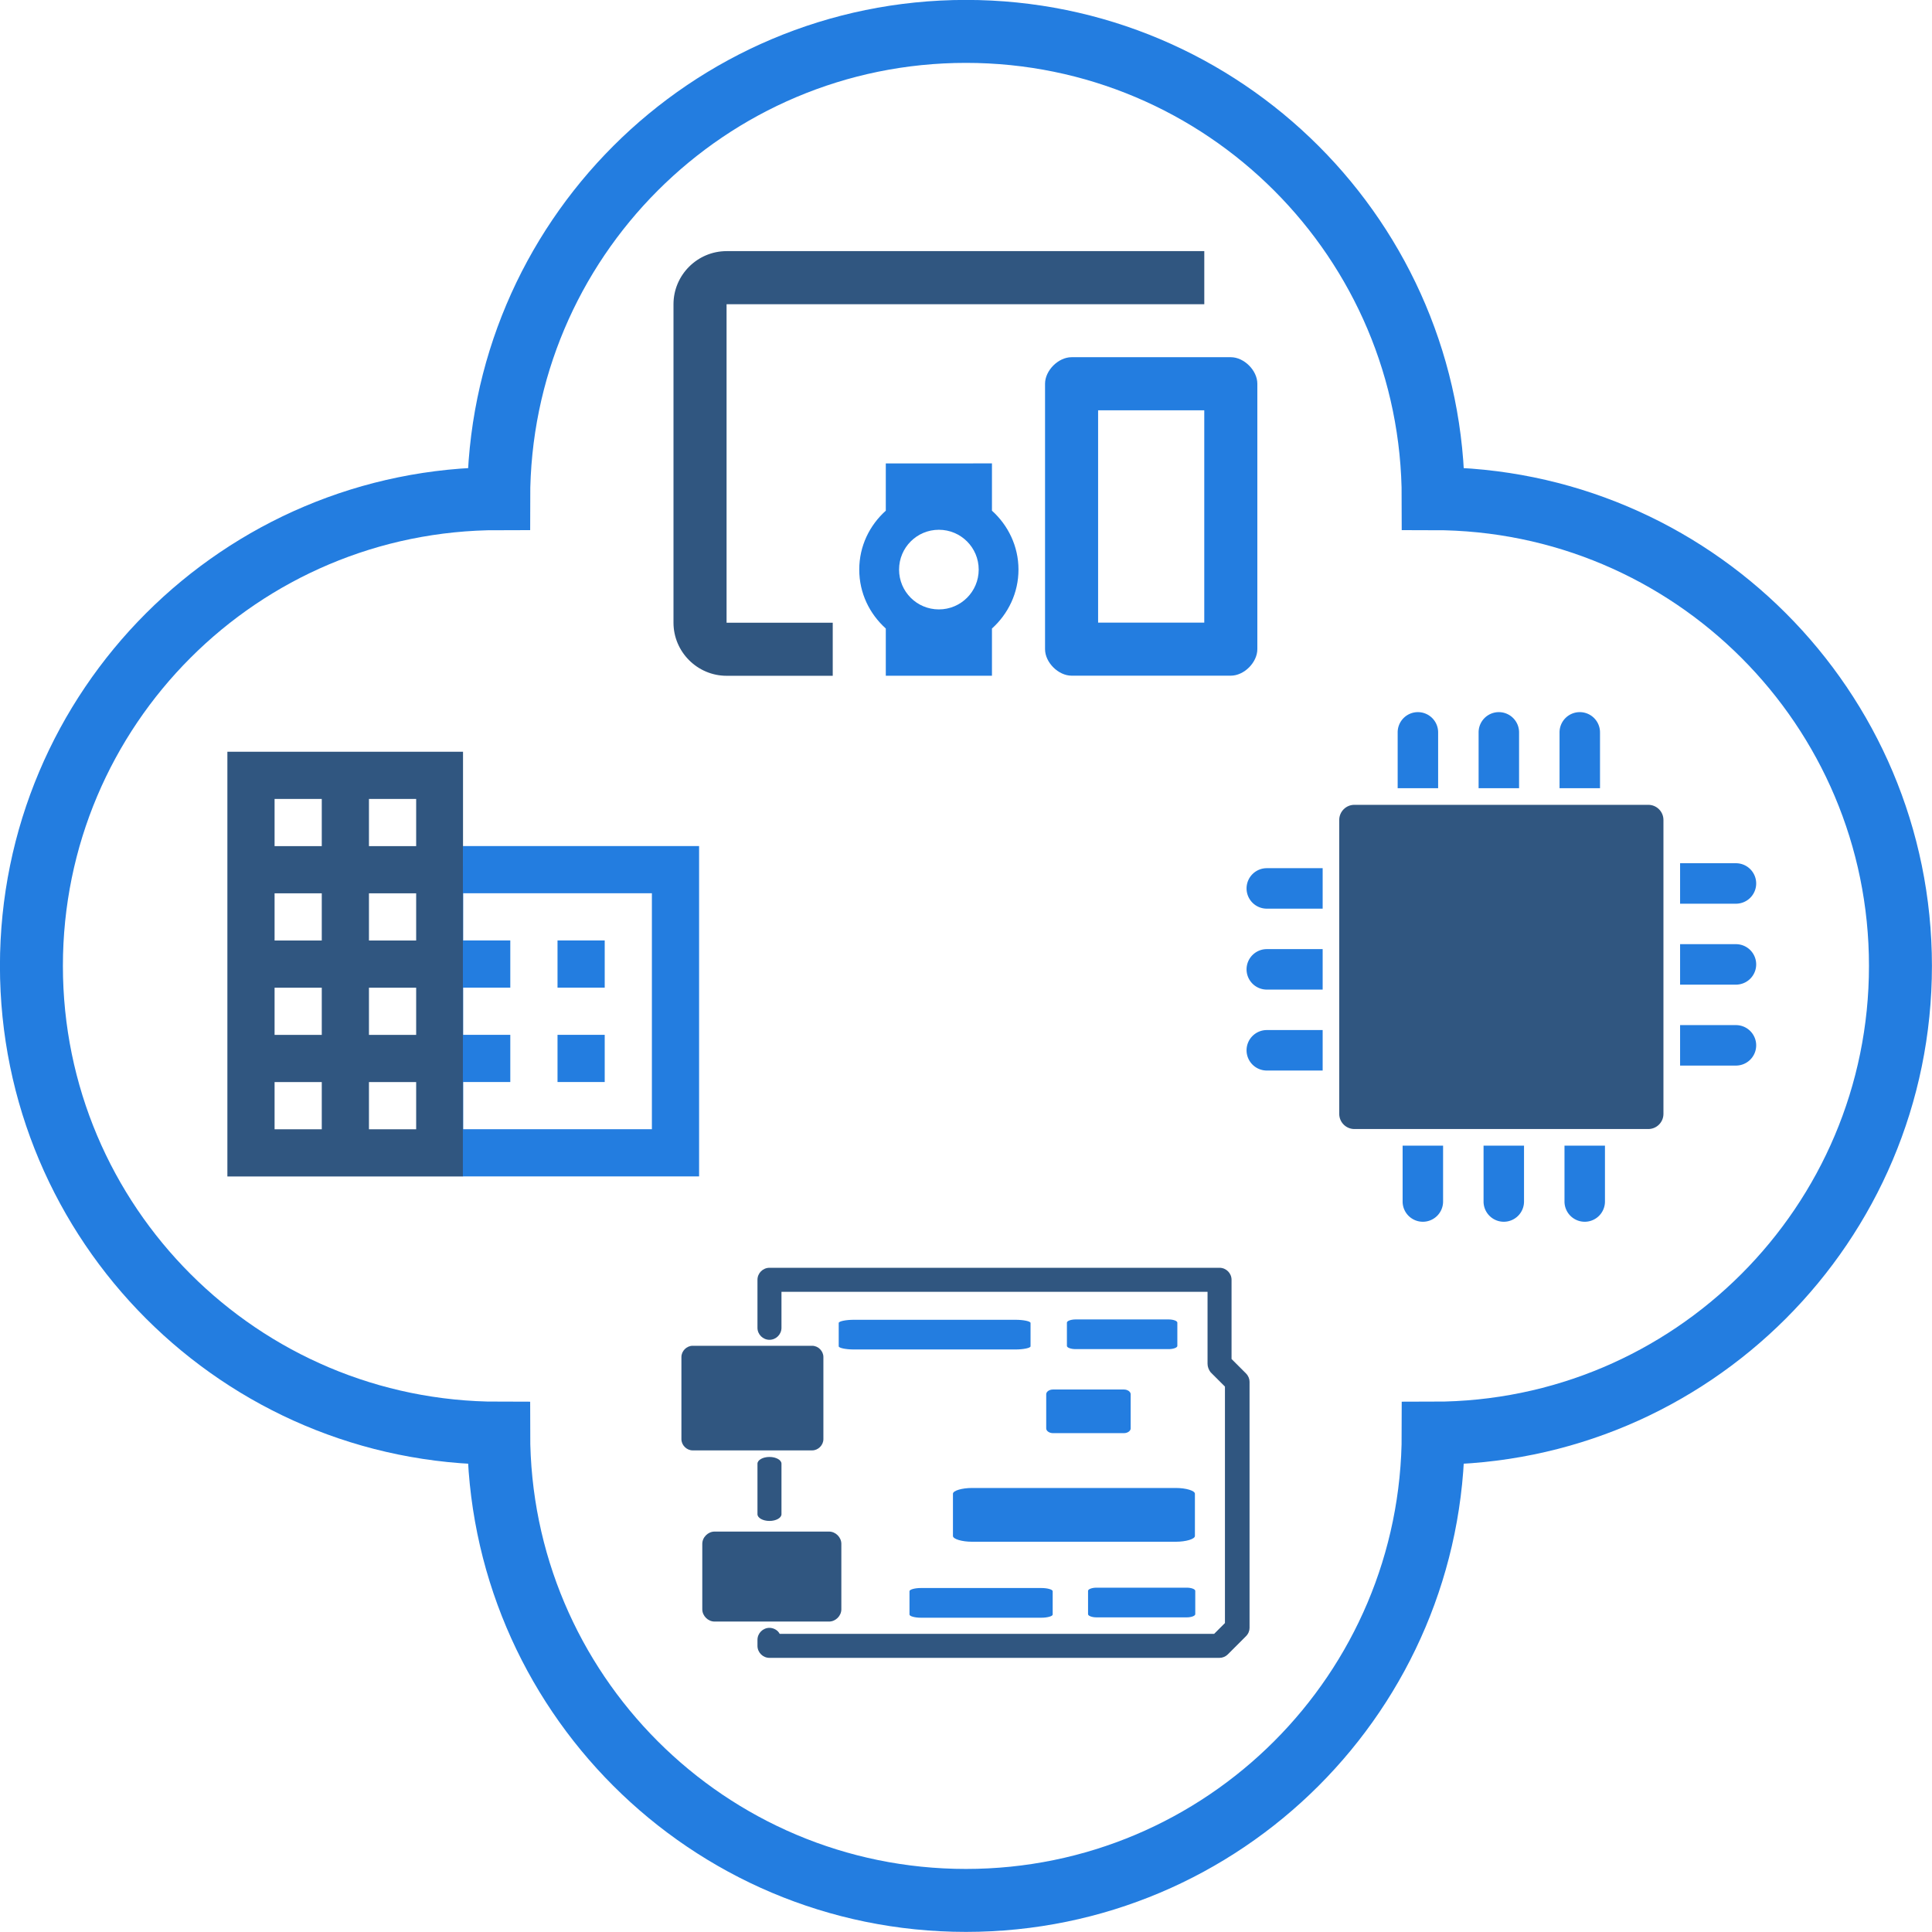 <svg xmlns="http://www.w3.org/2000/svg" height="162" width="162" version="1.1" viewBox="0 0 151.875 151.874">
 <g transform="translate(-262.24 -550.82)">
  <g transform="matrix(.934 0 0 .934 245.66 119.96)">
   <path d="m78.903 486.91h40.208v-4.468h-40.207c-2.457 0-4.468 2.01-4.468 4.468v26.805c0 2.457 2.01 4.468 4.468 4.468h8.935v-4.468h-8.935z" fill="#305680"/>
   <path d="m21.984 395v3.977c-1.363 1.229-2.234 2.971-2.234 4.959 0 1.988 0.872 3.73 2.234 4.959v3.975h8.935v-3.975c1.363-1.229 2.232-2.993 2.232-4.959 0-1.966-0.87-3.73-2.232-4.959v-3.98zm4.467 5.584c1.854 0 3.352 1.498 3.352 3.352s-1.498 3.35-3.352 3.35c-1.854 0-3.35-1.496-3.35-3.35s1.496-3.352 3.35-3.352z" transform="translate(70.321 105.31)" fill="#237de0"/>
   <path d="m37.621 386.06c-1.117 0-2.234 1.117-2.234 2.234v22.338c0 1.117 1.117 2.232 2.234 2.232h13.402c1.117 0 2.232-1.115 2.232-2.232v-22.338c0-1.117-1.115-2.234-2.232-2.234zm2.232 4.467h8.935v17.871h-8.935z" transform="translate(70.321 105.31)" fill="#237de0"/>
  </g>
  <g transform="matrix(.944 0 0 .944 128.98 270.91)">
   <g transform="translate(1.03 -9.265)">
    <path style="color-rendering:auto;text-decoration-color:#000000;color:#000000;isolation:auto;mix-blend-mode:normal;shape-rendering:auto;solid-color:#000000;text-decoration-line:none;text-decoration-style:solid;image-rendering:auto;white-space:normal;text-indent:0;text-transform:none" d="m252.92 372.8c-0.697 0-1.262 0.565-1.262 1.262v24.474c0 0.697 0.565 1.262 1.262 1.262h24.474c0.697-0 1.262-0.565 1.262-1.262v-24.474c-0-0.697-0.565-1.262-1.262-1.262z" fill="#305680"/>
    <g fill-rule="evenodd" fill="#237de0">
     <g transform="matrix(.337 0 0 .337 116.67 348.38)">
      <path style="color-rendering:auto;text-decoration-color:#000000;color:#000000;isolation:auto;mix-blend-mode:normal;shape-rendering:auto;solid-color:#000000;text-decoration-line:none;text-decoration-style:solid;image-rendering:auto;white-space:normal;text-indent:0;text-transform:none" d="m419.92 49.559a5 5 0 0 0 -4.923 5.07v13.733h9.999v-13.733a5 5 0 0 0 -5.076 -5.07z"/>
      <path style="color-rendering:auto;text-decoration-color:#000000;color:#000000;isolation:auto;mix-blend-mode:normal;shape-rendering:auto;solid-color:#000000;text-decoration-line:none;text-decoration-style:solid;image-rendering:auto;white-space:normal;text-indent:0;text-transform:none" d="m439.92 49.559a5 5 0 0 0 -4.923 5.07v13.733h9.999v-13.733a5 5 0 0 0 -5.076 -5.07z"/>
      <path style="color-rendering:auto;text-decoration-color:#000000;color:#000000;isolation:auto;mix-blend-mode:normal;shape-rendering:auto;solid-color:#000000;text-decoration-line:none;text-decoration-style:solid;image-rendering:auto;white-space:normal;text-indent:0;text-transform:none" d="m459.92 49.559a5 5 0 0 0 -4.923 5.07v13.733h9.999v-13.733a5 5 0 0 0 -5.076 -5.07z"/>
     </g>
     <g transform="matrix(-.337 0 0 -.337 413.64 424.22)">
      <path style="color-rendering:auto;text-decoration-color:#000000;color:#000000;isolation:auto;mix-blend-mode:normal;shape-rendering:auto;solid-color:#000000;text-decoration-line:none;text-decoration-style:solid;image-rendering:auto;white-space:normal;text-indent:0;text-transform:none" d="m419.92 49.559a5 5 0 0 0 -4.923 5.07v13.733h9.999v-13.733a5 5 0 0 0 -5.076 -5.07z"/>
      <path style="color-rendering:auto;text-decoration-color:#000000;color:#000000;isolation:auto;mix-blend-mode:normal;shape-rendering:auto;solid-color:#000000;text-decoration-line:none;text-decoration-style:solid;image-rendering:auto;white-space:normal;text-indent:0;text-transform:none" d="m439.92 49.559a5 5 0 0 0 -4.923 5.07v13.733h9.999v-13.733a5 5 0 0 0 -5.076 -5.07z"/>
      <path style="color-rendering:auto;text-decoration-color:#000000;color:#000000;isolation:auto;mix-blend-mode:normal;shape-rendering:auto;solid-color:#000000;text-decoration-line:none;text-decoration-style:solid;image-rendering:auto;white-space:normal;text-indent:0;text-transform:none" d="m459.92 49.559a5 5 0 0 0 -4.923 5.07v13.733h9.999v-13.733a5 5 0 0 0 -5.076 -5.07z"/>
     </g>
     <g transform="matrix(0 -.337 .337 0 227.24 534.78)">
      <path style="color-rendering:auto;text-decoration-color:#000000;color:#000000;isolation:auto;mix-blend-mode:normal;shape-rendering:auto;solid-color:#000000;text-decoration-line:none;text-decoration-style:solid;image-rendering:auto;white-space:normal;text-indent:0;text-transform:none" d="m419.92 49.559a5 5 0 0 0 -4.923 5.07v13.733h9.999v-13.733a5 5 0 0 0 -5.076 -5.07z"/>
      <path style="color-rendering:auto;text-decoration-color:#000000;color:#000000;isolation:auto;mix-blend-mode:normal;shape-rendering:auto;solid-color:#000000;text-decoration-line:none;text-decoration-style:solid;image-rendering:auto;white-space:normal;text-indent:0;text-transform:none" d="m439.92 49.559a5 5 0 0 0 -4.923 5.07v13.733h9.999v-13.733a5 5 0 0 0 -5.076 -5.07z"/>
      <path style="color-rendering:auto;text-decoration-color:#000000;color:#000000;isolation:auto;mix-blend-mode:normal;shape-rendering:auto;solid-color:#000000;text-decoration-line:none;text-decoration-style:solid;image-rendering:auto;white-space:normal;text-indent:0;text-transform:none" d="m459.92 49.559a5 5 0 0 0 -4.923 5.07v13.733h9.999v-13.733a5 5 0 0 0 -5.076 -5.07z"/>
     </g>
     <g transform="matrix(0 .337 -.337 0 303.08 237.81)">
      <path style="color-rendering:auto;text-decoration-color:#000000;color:#000000;isolation:auto;mix-blend-mode:normal;shape-rendering:auto;solid-color:#000000;text-decoration-line:none;text-decoration-style:solid;image-rendering:auto;white-space:normal;text-indent:0;text-transform:none" d="m419.92 49.559a5 5 0 0 0 -4.923 5.07v13.733h9.999v-13.733a5 5 0 0 0 -5.076 -5.07z"/>
      <path style="color-rendering:auto;text-decoration-color:#000000;color:#000000;isolation:auto;mix-blend-mode:normal;shape-rendering:auto;solid-color:#000000;text-decoration-line:none;text-decoration-style:solid;image-rendering:auto;white-space:normal;text-indent:0;text-transform:none" d="m439.92 49.559a5 5 0 0 0 -4.923 5.07v13.733h9.999v-13.733a5 5 0 0 0 -5.076 -5.07z"/>
      <path style="color-rendering:auto;text-decoration-color:#000000;color:#000000;isolation:auto;mix-blend-mode:normal;shape-rendering:auto;solid-color:#000000;text-decoration-line:none;text-decoration-style:solid;image-rendering:auto;white-space:normal;text-indent:0;text-transform:none" d="m459.92 49.559a5 5 0 0 0 -4.923 5.07v13.733h9.999v-13.733a5 5 0 0 0 -5.076 -5.07z"/>
     </g>
    </g>
   </g>
  </g>
  <g transform="matrix(.953 0 0 .953 205.51 257.39)">
   <path d="m7.963 264.6v35.035h19.437v-35.035zm3.893 3.893h3.893v3.893h-3.893zm7.785 0h3.894v3.893h-3.894zm-7.785 7.785h3.893v3.893h-3.893zm7.785 0h3.894v3.893h-3.894zm-7.785 7.785h3.893v3.893h-3.893zm7.785 0h3.894v3.893h-3.894zm-7.785 7.785h3.893v3.894h-3.893zm7.785 0h3.894v3.894h-3.894z" transform="translate(70.321 105.31)" fill="#305680"/>
   <path d="m97.704 404.94h19.49v-27.25h-19.482s-0.004 21.349-0.004 27.25zm0.027-23.357h15.57v19.465h-15.569v-3.894h3.889v-3.893h-3.893v-3.893h3.893v-3.893h-3.893zm7.785 3.893v3.893h3.893v-3.893zm0 7.785v3.893h3.893v-3.893z" fill="#237de0"/>
  </g>
  <g transform="matrix(.916 0 0 .916 93.275 209.72)">
   <g fill="#305680">
    <g transform="matrix(.515 0 0 .515 242.77 471.91)">
     <path fill="#305680" d="m90 83h-75c-1.1 0-2-0.9-2-2v-1c0-1.1 0.9-2 2-2 0.7 0 1.4 0.4 1.7 1h72.4l1.8-1.8v-39.4l-2.4-2.4c-0.3-0.4-0.5-0.9-0.5-1.4v-12h-71v6c0 1.1-0.9 2-2 2s-2-0.9-2-2v-8c0-1.1 0.9-2 2-2h75c1.1 0 2 0.9 2 2v13.2l2.4 2.4c0.4 0.4 0.6 0.9 0.6 1.4v41c0 0.5-0.2 1-0.6 1.4l-3 3c-0.4 0.4-0.9 0.6-1.4 0.6z"/>
    </g>
    <g transform="matrix(.515 0 0 .289 242.77 484.12)">
     <path fill="#305680" d="m15 65c-1.1 0-2-0.9-2-2v-15c0-1.1 0.9-2 2-2s2 0.9 2 2v15c0 1.1-0.9 2-2 2z"/>
    </g>
    <path d="m254.16 496.85h-10.26c-0.513 0-0.962-0.449-0.962-0.962v-7.053c0-0.513 0.449-0.962 0.962-0.962h10.26c0.513 0 0.962 0.449 0.962 0.962v7.053c0 0.513-0.449 0.962-0.962 0.962z"/>
    <path d="m255.61 511.54h-9.828c-0.562 0-1.053-0.491-1.053-1.053v-5.616c0-0.562 0.491-1.053 1.053-1.053h9.828c0.562 0 1.053 0.491 1.053 1.053v5.616c0 0.562-0.491 1.053-1.053 1.053z"/>
   </g>
   <g fill="#237de0">
    <path d="m271.6 488.19h-13.862c-0.693 0-1.3-0.127-1.3-0.273v-2.002c0-0.146 0.606-0.273 1.3-0.273h13.862c0.693 0 1.3 0.127 1.3 0.273v2.002c0 0.146-0.606 0.273-1.3 0.273z"/>
    <path d="m285.36 504.69h-17.48c-0.874 0-1.639-0.231-1.639-0.494v-3.626c0-0.264 0.765-0.494 1.639-0.494h17.487c0.874 0 1.639 0.231 1.639 0.494v3.626c0 0.264-0.765 0.494-1.639 0.494z"/>
    <path d="m284.75 488.16h-7.981c-0.399 0-0.748-0.127-0.748-0.273v-2.002c0-0.146 0.349-0.273 0.748-0.273h7.981c0.399 0 0.748 0.127 0.748 0.273v2.002c0 0.146-0.349 0.273-0.748 0.273z"/>
    <path d="m280.92 495.37h-6.103c-0.305 0-0.572-0.187-0.572-0.401v-2.942c0-0.214 0.267-0.401 0.572-0.401h6.103c0.305 0 0.572 0.187 0.572 0.401v2.942c0 0.214-0.267 0.401-0.572 0.401z"/>
    <path d="m273.83 511.21h-10.349c-0.517 0-0.97-0.127-0.97-0.273v-2.002c0-0.146 0.453-0.273 0.97-0.273h10.349c0.517 0 0.97 0.127 0.97 0.273v2.002c0 0.146-0.453 0.273-0.97 0.273z"/>
    <path d="m286.31 511.18h-7.749c-0.387 0-0.726-0.127-0.726-0.273v-2.002c0-0.146 0.339-0.273 0.726-0.273h7.749c0.387 0 0.726 0.127 0.726 0.273v2.002c0 0.146-0.339 0.273-0.726 0.273z"/>
   </g>
  </g>
  <path d="m264.71 626.75c0 20.286 16.446 36.731 36.732 36.731 0 20.286 16.445 36.731 36.731 36.731s36.731-16.445 36.731-36.731c20.286-0 36.731-16.445 36.731-36.731s-16.445-36.731-36.731-36.731c0-20.286-16.445-36.731-36.731-36.731s-36.731 16.445-36.731 36.731c-20.286 0-36.732 16.445-36.732 36.731z" stroke="#237de0" stroke-linecap="round" stroke-width="4.949" fill="none"/>
 </g>
</svg>
